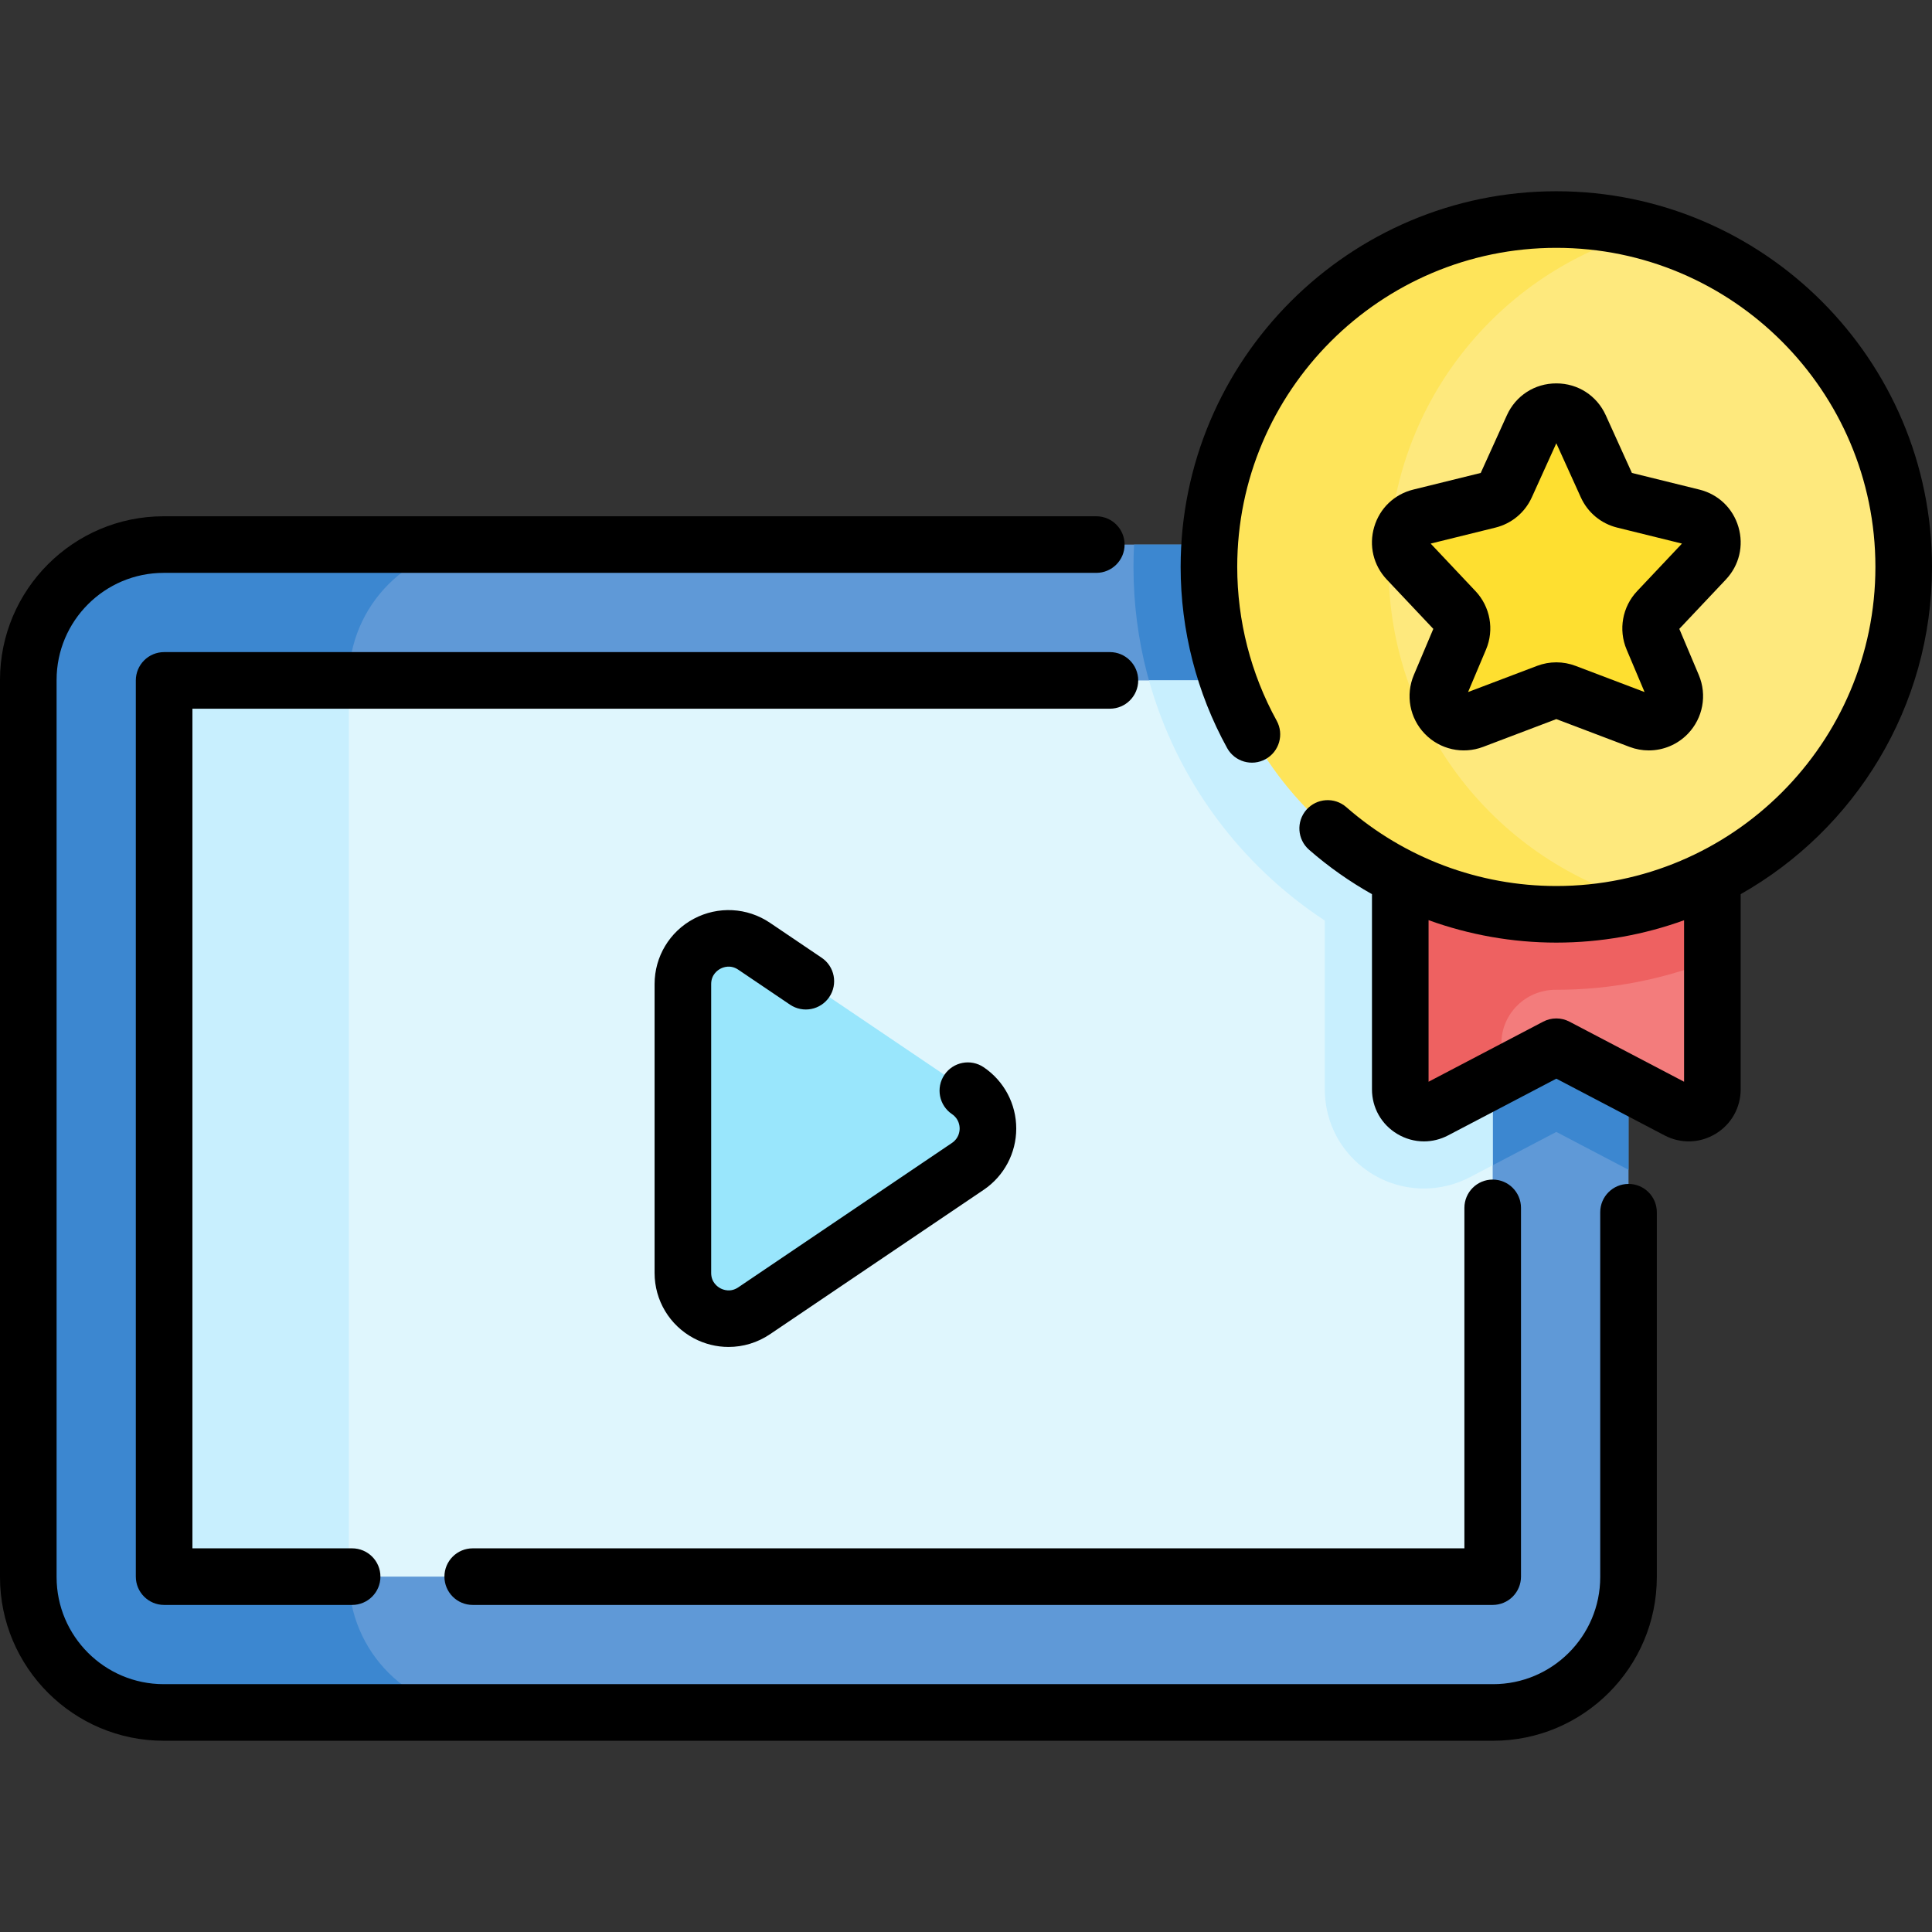 <svg id="Capa_1" enable-background="new 0 0 512.075 512.075" height="512" viewBox="0 0 512.075 512.075" width="512" xmlns="http://www.w3.org/2000/svg"><rect x="0" y="0" width="512.075" height="512.075" fill="#333333" stroke="none"/><g><g><path d="m431.638 418.002c0 19.818-16.065 35.883-35.883 35.883h-352.372c-19.818 0-35.883-16.065-35.883-35.883v-237.78c0-19.818 16.066-35.883 35.883-35.883h356.284c17.657 0 31.971 14.314 31.971 31.971z" fill="#5f99d7"/><path d="m92.471 418.003v-237.781c0-19.818 16.065-35.883 35.883-35.883h-84.971c-19.818 0-35.883 16.065-35.883 35.883v237.781c0 19.817 16.065 35.883 35.883 35.883h84.971c-19.817-.001-35.883-16.066-35.883-35.883z" fill="#3c87d0"/><path d="m399.667 144.339h-99.083c-.103 1.962-.157 3.938-.157 5.925 0 39.162 20.195 73.69 50.713 93.736v44.728c0 7.214 2.855 13.935 8.04 18.925 4.937 4.75 11.417 7.366 18.248 7.365 4.22 0 8.439-1.042 12.195-3.013l22.878-11.99 19.138 10.03v-133.735c-.001-17.657-14.315-31.971-31.972-31.971z" fill="#3c87d0"/><path d="m384.522 417.886h-329.904c-6.14 0-11.117-4.977-11.117-11.117l-.001-215.312c0-6.14 4.977-11.117 11.117-11.117h329.905c6.14 0 11.117 4.977 11.117 11.117v215.313c0 6.139-4.977 11.116-11.117 11.116z" fill="#dff6fd"/><path d="m54.617 180.34c-6.14 0-11.117 4.977-11.117 11.117l.001 215.313c0 6.14 4.977 11.117 11.117 11.117h37.854v-237.547z" fill="#c8effe"/><path d="m395.639 308.852v-117.396c0-6.14-4.977-11.117-11.117-11.117h-79.981c7.373 26.425 24.199 48.947 46.599 63.66v44.728c0 7.214 2.855 13.935 8.04 18.925 4.937 4.75 11.417 7.366 18.248 7.365 4.22 0 8.439-1.042 12.195-3.013z" fill="#c8effe"/><path d="m180.997 337.398v-76.571c0-9.701 10.842-15.459 18.879-10.028l56.654 38.286c7.102 4.799 7.102 15.256 0 20.055l-56.654 38.286c-8.038 5.431-18.879-.327-18.879-10.028z" fill="#99e6fc"/><path d="m453.862 288.728c0 4.723-5.015 7.756-9.198 5.564l-32.163-16.858-32.163 16.858c-4.183 2.192-9.198-.841-9.198-5.564v-112.841h82.722z" fill="#f37c7c"/><path d="m371.14 229.006v59.722c0 4.722 5.015 7.756 9.198 5.564l17.599-9.224v-8.473c0-7.937 6.48-14.267 14.416-14.256h.148c14.601 0 28.557-2.81 41.361-7.912v-25.42h-82.722z" fill="#ee6161"/><circle cx="412.501" cy="150.264" fill="#fee97d" r="92.074"/><path d="m368.04 150.264c0-42.618 28.976-78.469 68.286-88.962-7.594-2.027-15.591-3.112-23.825-3.112-50.851 0-92.074 41.223-92.074 92.074s41.223 92.074 92.074 92.074c8.233 0 16.235-1.087 23.83-3.113-39.311-10.495-68.291-46.344-68.291-88.961z" fill="#fee45a"/><path d="m410.057 183.502-19.621 7.444c-5.667 2.15-11.148-3.538-8.79-9.121l5.318-12.592c1.062-2.516.539-5.421-1.335-7.408l-12.605-13.363c-3.62-3.837-1.76-10.152 3.361-11.416l18.167-4.483c2.049-.506 3.753-1.923 4.624-3.845l7.05-15.557c2.445-5.394 10.105-5.394 12.55 0l7.05 15.557c.871 1.922 2.575 3.339 4.625 3.845l18.167 4.483c5.121 1.264 6.981 7.579 3.361 11.416l-12.605 13.363c-1.874 1.986-2.398 4.892-1.335 7.408l5.318 12.592c2.358 5.583-3.124 11.271-8.79 9.121l-19.621-7.444c-1.576-.597-3.314-.597-4.889 0z" fill="#fedf30"/></g><g><path d="m431.639 313.799c-4.142 0-7.5 3.357-7.5 7.5v96.703c0 15.65-12.733 28.383-28.383 28.383h-352.373c-15.65 0-28.383-12.732-28.383-28.383v-237.78c0-15.65 12.732-28.384 28.383-28.384h247.19c4.142 0 7.5-3.357 7.5-7.5s-3.358-7.5-7.5-7.5h-247.19c-23.922 0-43.383 19.462-43.383 43.384v237.78c0 23.921 19.461 43.383 43.383 43.383h352.373c23.921 0 43.383-19.462 43.383-43.383v-96.703c0-4.143-3.358-7.5-7.5-7.5z"/><path d="m43.5 172.84c-1.989 0-3.897.79-5.303 2.196-1.407 1.408-2.197 3.315-2.197 5.304l.001 237.546c0 4.143 3.358 7.5 7.5 7.5h49.832c4.142 0 7.5-3.357 7.5-7.5s-3.358-7.5-7.5-7.5h-42.332l-.001-222.546h243.18c4.142 0 7.5-3.357 7.5-7.5s-3.358-7.5-7.5-7.5z"/><path d="m117.795 417.886c0 4.143 3.358 7.5 7.5 7.5h270.343c1.989 0 3.897-.79 5.303-2.196 1.407-1.407 2.197-3.314 2.197-5.304v-97.743c0-4.143-3.358-7.5-7.5-7.5s-7.5 3.357-7.5 7.5v90.243h-262.843c-4.142 0-7.5 3.357-7.5 7.5z"/><path d="m190.94 256.762c.734-.391 2.666-1.148 4.736.251l13.712 9.267c3.431 2.319 8.094 1.417 10.414-2.015 2.319-3.432 1.417-8.094-2.015-10.413l-13.712-9.267c-6.022-4.07-13.752-4.479-20.171-1.071-6.419 3.41-10.407 10.044-10.407 17.313v76.571c0 7.269 3.988 13.902 10.408 17.313 2.893 1.536 6.05 2.297 9.199 2.297 3.838 0 7.663-1.131 10.971-3.367l56.654-38.286c5.402-3.651 8.627-9.724 8.626-16.243s-3.225-12.591-8.627-16.24c-3.433-2.319-8.094-1.417-10.414 2.015-2.319 3.432-1.417 8.095 2.015 10.413 1.828 1.235 2.025 3.078 2.025 3.813s-.197 2.578-2.025 3.814l-56.654 38.286c-2.069 1.397-4.002.642-4.735.251-.735-.391-2.444-1.568-2.444-4.065v-76.571c.001-2.499 1.71-3.676 2.444-4.066z"/><path d="m512.075 150.264c0-54.905-44.668-99.574-99.574-99.574s-99.574 44.669-99.574 99.574c0 16.78 4.26 33.379 12.32 48.001 2 3.629 6.561 4.948 10.189 2.948 3.627-2 4.947-6.562 2.948-10.188-6.841-12.411-10.457-26.506-10.457-40.761 0-46.635 37.939-84.574 84.574-84.574s84.574 37.939 84.574 84.574-37.939 84.574-84.574 84.574c-20.489 0-40.257-7.424-55.662-20.904-3.117-2.728-7.856-2.413-10.583.706-2.728 3.117-2.412 7.855.705 10.583 5.172 4.525 10.772 8.449 16.679 11.778v51.727c0 4.866 2.486 9.275 6.65 11.793 2.206 1.334 4.662 2.005 7.125 2.005 2.187 0 4.379-.529 6.405-1.592l28.681-15.032 28.68 15.032c4.309 2.259 9.368 2.105 13.532-.413s6.649-6.927 6.649-11.793v-51.729c30.248-17.108 50.713-49.574 50.713-86.735zm-65.713 136.45-30.379-15.923c-2.181-1.143-4.783-1.143-6.964 0l-30.379 15.923v-42.827c10.77 3.895 22.213 5.951 33.861 5.951 11.883 0 23.286-2.096 33.861-5.932z"/><path d="m460.771 139.671c-1.461-4.964-5.333-8.667-10.356-9.906l-17.879-4.412-6.928-15.287c-2.362-5.212-7.384-8.449-13.106-8.449s-10.744 3.237-13.106 8.449l-6.928 15.287-17.88 4.412c-5.023 1.239-8.895 4.942-10.356 9.906s-.214 10.174 3.336 13.938l12.332 13.073-5.163 12.225c-2.244 5.313-1.107 11.431 2.895 15.583 4.002 4.153 10.071 5.514 15.465 3.47l19.404-7.362 19.405 7.362c1.665.632 3.395.938 5.108.938 3.836 0 7.59-1.537 10.356-4.408 4.002-4.152 5.138-10.27 2.895-15.583l-5.163-12.225 12.332-13.073c3.551-3.764 4.798-8.974 3.337-13.938zm-26.854 17.008c-3.912 4.147-5.006 10.221-2.788 15.472l4.763 11.277-18.286-6.938c-1.646-.625-3.375-.938-5.105-.938s-3.459.313-5.105.938l-18.286 6.938 4.762-11.277c2.218-5.251 1.124-11.324-2.789-15.472l-11.887-12.602 17.152-4.232c4.307-1.063 7.827-3.99 9.658-8.03l6.494-14.33 6.494 14.33c1.831 4.04 5.351 6.967 9.659 8.03l17.151 4.232z"/></g></g></svg>